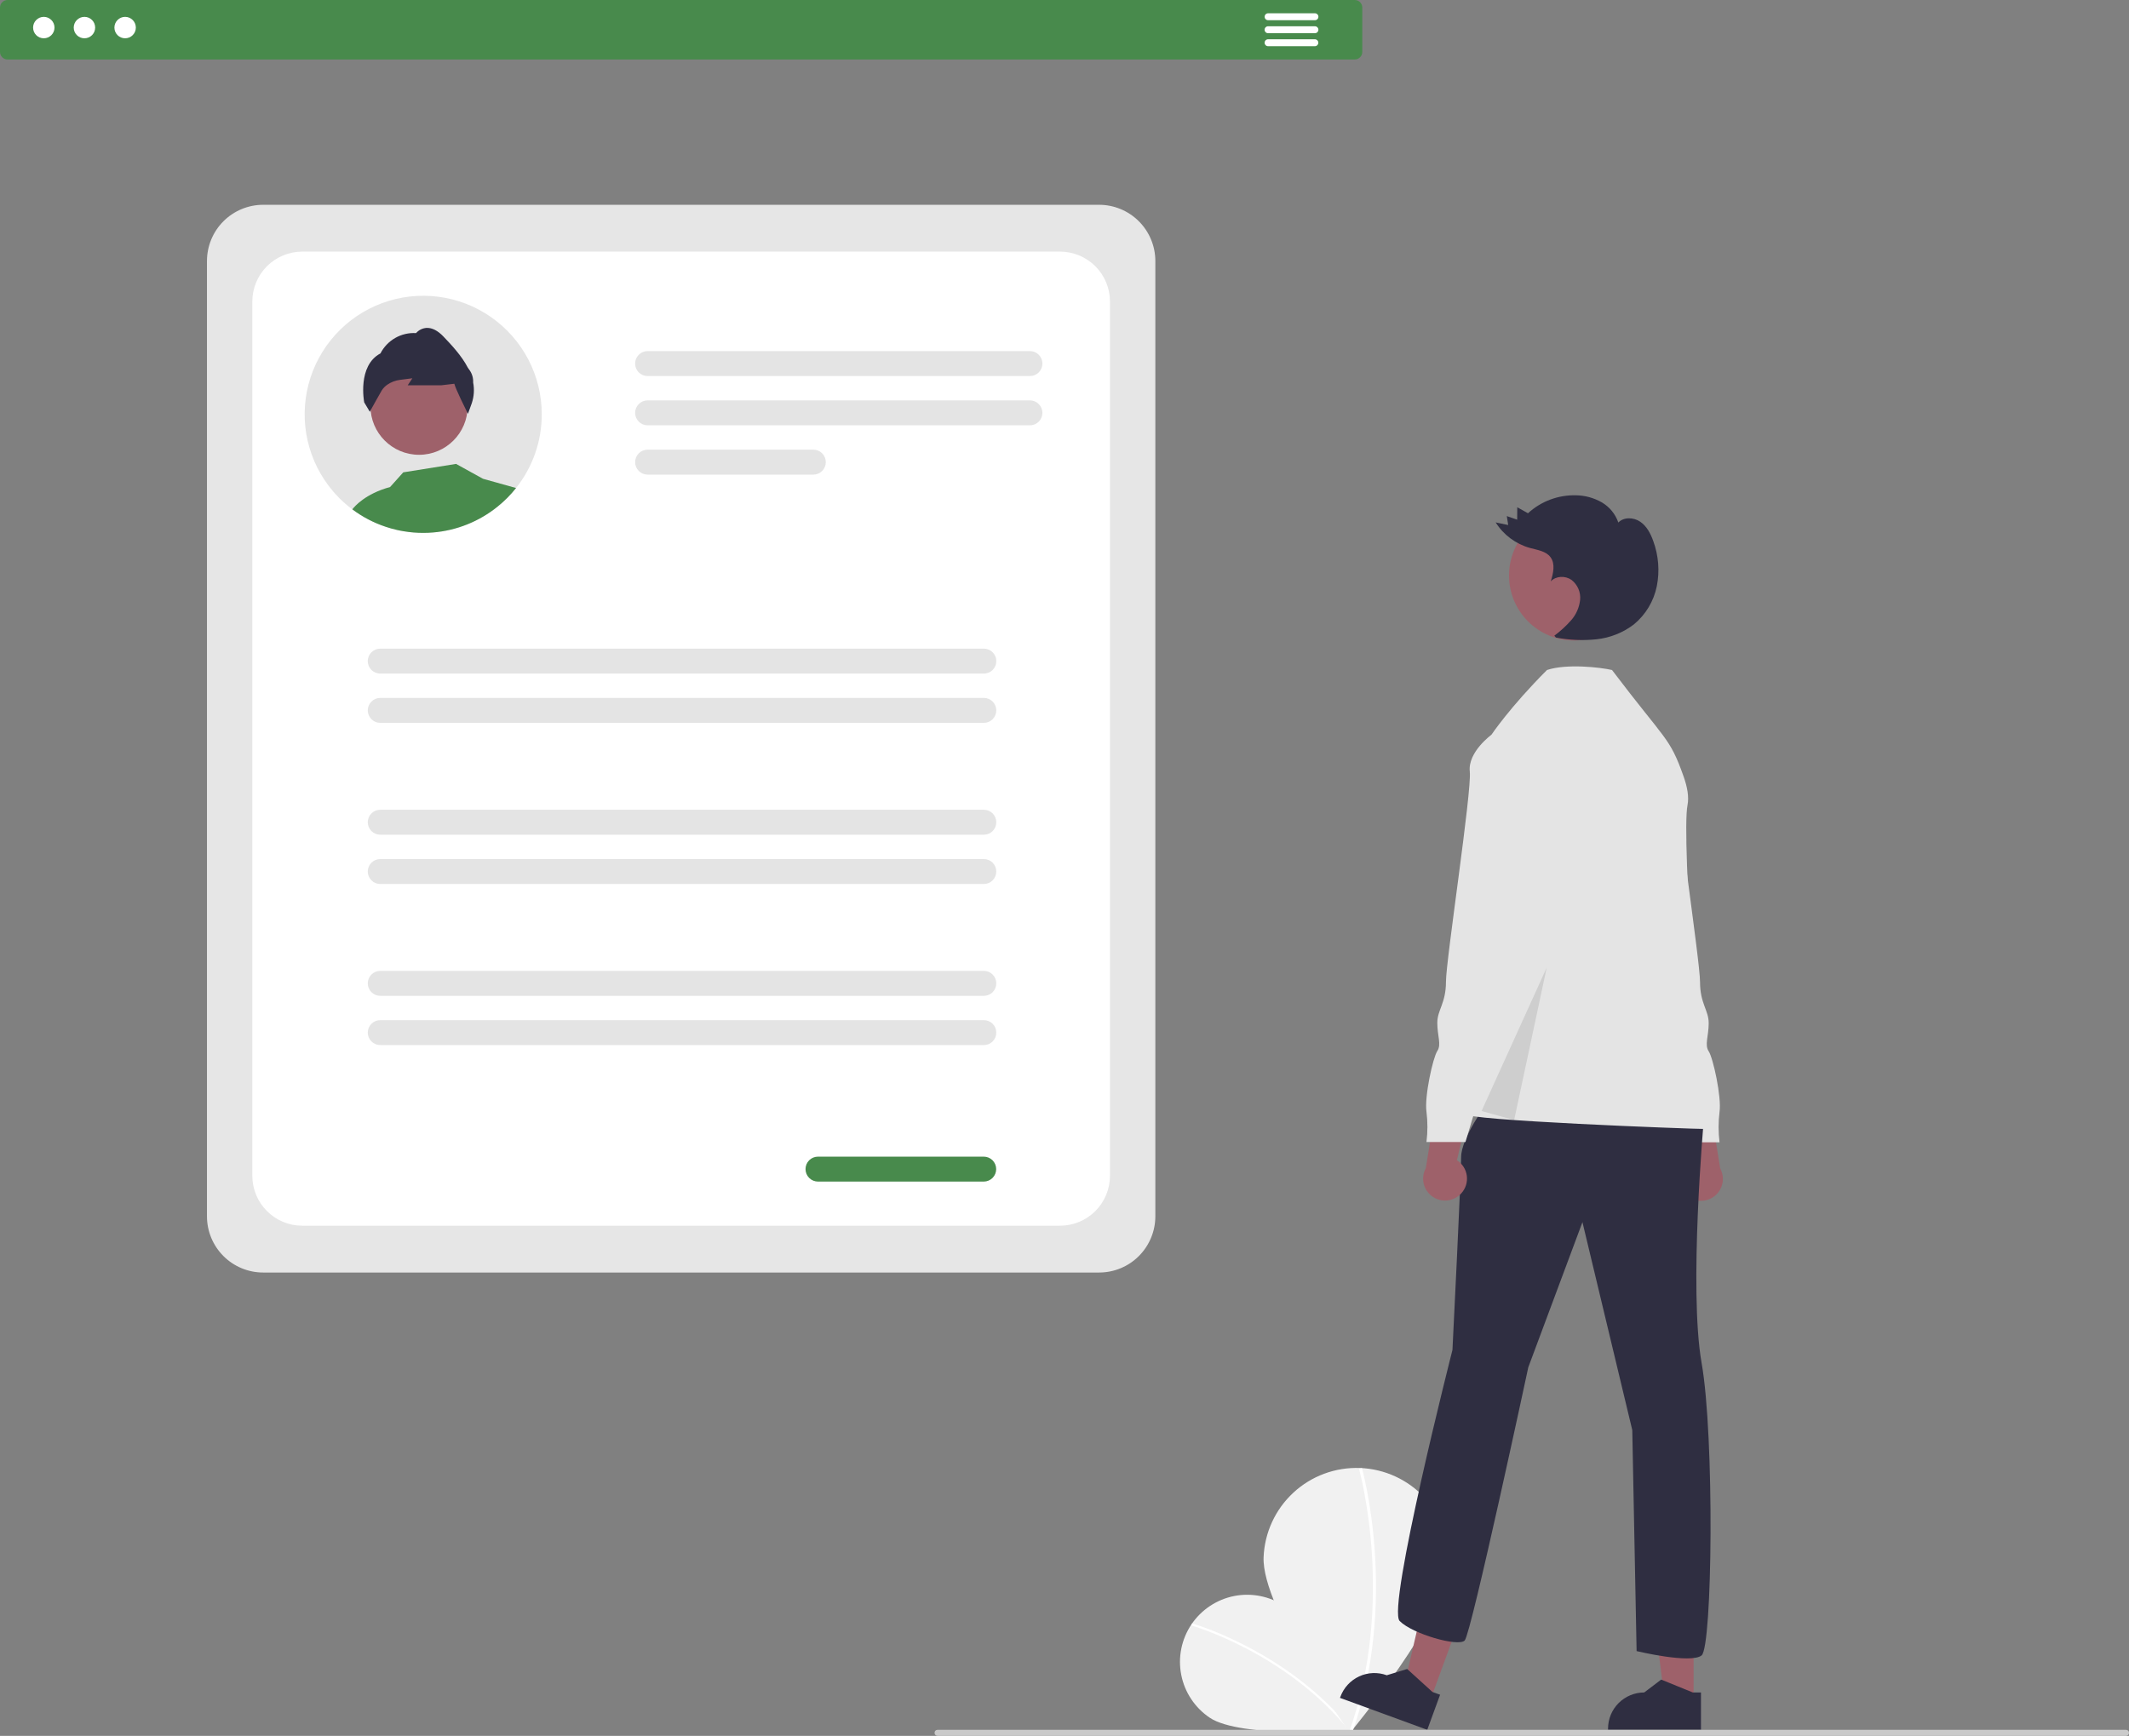 <svg width="103" height="84" viewBox="0 0 103 84" fill="none" xmlns="http://www.w3.org/2000/svg">
<rect x="0" y="0" width="103" height="84" fill="#808080" stroke="none"/>
<g clip-path="url(#clip0_1195_373)">
<path d="M62.147 77.723C63.638 78.723 65.337 83.775 65.337 83.775C65.337 83.775 60.019 84.122 58.528 83.123C58.174 82.885 57.869 82.58 57.633 82.225C57.396 81.87 57.231 81.471 57.149 81.052C57.066 80.633 57.066 80.203 57.15 79.784C57.234 79.365 57.4 78.967 57.637 78.612C57.875 78.258 58.18 77.954 58.535 77.717C58.891 77.48 59.289 77.316 59.708 77.233C60.127 77.151 60.558 77.151 60.976 77.236C61.395 77.32 61.793 77.485 62.147 77.723Z" fill="#F1F1F1"/>
<path d="M65.398 83.736L65.315 83.803C62.276 79.989 57.69 78.672 57.644 78.659L57.672 78.557C57.718 78.57 62.337 79.895 65.398 83.736Z" fill="white"/>
<path d="M70.121 75.706C70.026 78.189 65.307 83.86 65.307 83.86C65.307 83.86 61.038 77.843 61.132 75.361C61.178 74.169 61.696 73.044 62.571 72.233C63.446 71.422 64.607 70.993 65.799 71.038C66.991 71.084 68.116 71.602 68.927 72.477C69.737 73.353 70.167 74.514 70.121 75.706Z" fill="#F1F1F1"/>
<path d="M65.396 83.905L65.257 83.855C67.543 77.505 65.766 71.143 65.748 71.08L65.889 71.039C65.908 71.103 67.698 77.508 65.396 83.905Z" fill="white"/>
<path d="M53.177 61.579H12.731C12.01 61.578 11.319 61.292 10.81 60.782C10.3 60.272 10.014 59.581 10.013 58.861V12.629C10.014 11.908 10.3 11.217 10.81 10.707C11.319 10.198 12.01 9.911 12.731 9.91H53.177C53.897 9.911 54.588 10.198 55.097 10.707C55.607 11.217 55.894 11.908 55.895 12.629V58.861C55.894 59.581 55.607 60.272 55.097 60.782C54.588 61.292 53.897 61.578 53.177 61.579Z" fill="#E6E6E6"/>
<path d="M51.286 59.313H14.62C13.98 59.313 13.367 59.058 12.915 58.605C12.462 58.153 12.208 57.539 12.207 56.9V14.589C12.208 13.95 12.462 13.336 12.915 12.883C13.367 12.431 13.98 12.177 14.62 12.176H51.286C51.926 12.177 52.539 12.431 52.992 12.883C53.444 13.336 53.699 13.95 53.7 14.589V56.9C53.699 57.539 53.444 58.153 52.992 58.605C52.539 59.058 51.926 59.313 51.286 59.313Z" fill="white"/>
<path d="M49.828 18.197H31.331C31.251 18.197 31.173 18.182 31.1 18.151C31.026 18.121 30.96 18.077 30.904 18.021C30.847 17.965 30.803 17.898 30.773 17.825C30.742 17.752 30.727 17.673 30.727 17.594C30.727 17.514 30.742 17.436 30.773 17.363C30.803 17.289 30.847 17.223 30.904 17.167C30.96 17.111 31.026 17.066 31.1 17.036C31.173 17.006 31.251 16.99 31.331 16.99H49.828C49.907 16.99 49.986 17.006 50.059 17.036C50.132 17.066 50.199 17.111 50.255 17.167C50.311 17.223 50.355 17.289 50.386 17.363C50.416 17.436 50.432 17.514 50.432 17.594C50.432 17.673 50.416 17.752 50.386 17.825C50.355 17.898 50.311 17.965 50.255 18.021C50.199 18.077 50.132 18.121 50.059 18.151C49.986 18.182 49.907 18.197 49.828 18.197Z" fill="#E4E4E4"/>
<path d="M49.828 20.582H31.331C31.171 20.582 31.017 20.518 30.904 20.405C30.791 20.292 30.727 20.138 30.727 19.978C30.727 19.818 30.791 19.665 30.904 19.552C31.017 19.439 31.171 19.375 31.331 19.375H49.828C49.988 19.375 50.141 19.439 50.254 19.552C50.367 19.665 50.431 19.818 50.431 19.978C50.431 20.138 50.367 20.292 50.254 20.405C50.141 20.518 49.988 20.582 49.828 20.582Z" fill="#E4E4E4"/>
<path d="M39.349 22.967H31.331C31.171 22.967 31.017 22.903 30.904 22.79C30.791 22.677 30.727 22.523 30.727 22.363C30.727 22.203 30.791 22.05 30.904 21.936C31.017 21.823 31.171 21.76 31.331 21.76H39.349C39.509 21.76 39.662 21.823 39.775 21.936C39.889 22.05 39.952 22.203 39.952 22.363C39.952 22.523 39.889 22.677 39.775 22.79C39.662 22.903 39.509 22.967 39.349 22.967Z" fill="#E4E4E4"/>
<path d="M47.597 32.595H18.396C18.317 32.596 18.238 32.58 18.165 32.55C18.092 32.52 18.025 32.475 17.969 32.419C17.913 32.363 17.868 32.296 17.838 32.223C17.808 32.15 17.792 32.071 17.792 31.992C17.792 31.913 17.808 31.834 17.838 31.761C17.868 31.688 17.913 31.621 17.969 31.565C18.025 31.509 18.092 31.465 18.165 31.434C18.238 31.404 18.317 31.389 18.396 31.389H47.597C47.676 31.389 47.755 31.404 47.828 31.434C47.901 31.465 47.968 31.509 48.024 31.565C48.08 31.621 48.125 31.688 48.155 31.761C48.186 31.834 48.201 31.913 48.201 31.992C48.201 32.071 48.186 32.15 48.155 32.223C48.125 32.296 48.08 32.363 48.024 32.419C47.968 32.475 47.901 32.52 47.828 32.55C47.755 32.58 47.676 32.596 47.597 32.595Z" fill="#E4E4E4"/>
<path d="M47.597 34.98H18.396C18.236 34.98 18.083 34.917 17.97 34.803C17.857 34.69 17.793 34.537 17.793 34.377C17.793 34.217 17.857 34.063 17.97 33.95C18.083 33.837 18.236 33.773 18.396 33.773H47.597C47.757 33.773 47.911 33.837 48.024 33.95C48.137 34.063 48.2 34.217 48.2 34.377C48.2 34.537 48.137 34.69 48.024 34.803C47.911 34.917 47.757 34.98 47.597 34.98Z" fill="#E4E4E4"/>
<path d="M47.597 40.392H18.396C18.236 40.392 18.083 40.329 17.97 40.216C17.857 40.102 17.793 39.949 17.793 39.789C17.793 39.629 17.857 39.475 17.97 39.362C18.083 39.249 18.236 39.185 18.396 39.185H47.597C47.757 39.185 47.911 39.249 48.024 39.362C48.137 39.475 48.2 39.629 48.2 39.789C48.2 39.949 48.137 40.102 48.024 40.216C47.911 40.329 47.757 40.392 47.597 40.392Z" fill="#E4E4E4"/>
<path d="M47.597 42.777H18.396C18.236 42.777 18.083 42.714 17.97 42.6C17.857 42.487 17.793 42.334 17.793 42.174C17.793 42.014 17.857 41.86 17.97 41.747C18.083 41.634 18.236 41.57 18.396 41.57H47.597C47.757 41.57 47.911 41.634 48.024 41.747C48.137 41.86 48.2 42.014 48.2 42.174C48.2 42.334 48.137 42.487 48.024 42.6C47.911 42.714 47.757 42.777 47.597 42.777Z" fill="#E4E4E4"/>
<path d="M47.597 48.189H18.396C18.236 48.189 18.083 48.126 17.97 48.013C17.857 47.899 17.793 47.746 17.793 47.586C17.793 47.426 17.857 47.272 17.97 47.159C18.083 47.046 18.236 46.982 18.396 46.982H47.597C47.757 46.982 47.911 47.046 48.024 47.159C48.137 47.272 48.2 47.426 48.2 47.586C48.2 47.746 48.137 47.899 48.024 48.013C47.911 48.126 47.757 48.189 47.597 48.189Z" fill="#E4E4E4"/>
<path d="M47.597 50.572H18.396C18.236 50.572 18.083 50.508 17.97 50.395C17.857 50.282 17.793 50.129 17.793 49.969C17.793 49.809 17.857 49.655 17.97 49.542C18.083 49.429 18.236 49.365 18.396 49.365H47.597C47.757 49.365 47.911 49.429 48.024 49.542C48.137 49.655 48.2 49.809 48.2 49.969C48.2 50.129 48.137 50.282 48.024 50.395C47.911 50.508 47.757 50.572 47.597 50.572Z" fill="#E4E4E4"/>
<path d="M47.592 57.178H39.574C39.414 57.178 39.261 57.114 39.147 57.001C39.034 56.888 38.971 56.734 38.971 56.574C38.971 56.414 39.034 56.261 39.147 56.147C39.261 56.034 39.414 55.971 39.574 55.971H47.592C47.752 55.971 47.905 56.034 48.019 56.147C48.132 56.261 48.195 56.414 48.195 56.574C48.195 56.734 48.132 56.888 48.019 57.001C47.905 57.114 47.752 57.178 47.592 57.178Z" fill="#488A4C"/>
<path d="M26.21 20.048C26.212 21.344 25.773 22.602 24.966 23.616C24.706 23.946 24.408 24.246 24.081 24.509C23.186 25.235 22.094 25.673 20.946 25.767C20.79 25.781 20.632 25.787 20.473 25.787C20.159 25.787 19.845 25.761 19.535 25.709C19.425 25.692 19.318 25.671 19.211 25.646C19.025 25.605 18.841 25.554 18.66 25.493C18.073 25.297 17.522 25.008 17.028 24.636C16.897 24.538 16.77 24.433 16.647 24.322C16.496 24.189 16.354 24.047 16.22 23.896C16.184 23.857 16.149 23.817 16.114 23.776C15.514 23.073 15.092 22.236 14.885 21.335C14.678 20.434 14.692 19.496 14.925 18.602C15.158 17.707 15.604 16.883 16.224 16.198C16.845 15.512 17.622 14.988 18.489 14.667C19.356 14.347 20.287 14.242 21.204 14.359C22.12 14.476 22.995 14.814 23.753 15.342C24.512 15.871 25.131 16.575 25.559 17.394C25.987 18.213 26.21 19.124 26.21 20.048Z" fill="#E4E4E4"/>
<path d="M20.274 22.008C21.572 22.008 22.625 20.955 22.625 19.656C22.625 18.358 21.572 17.305 20.274 17.305C18.976 17.305 17.923 18.358 17.923 19.656C17.923 20.955 18.976 22.008 20.274 22.008Z" fill="#9E616A"/>
<path d="M22.891 18.509C22.901 18.299 22.842 18.091 22.722 17.918L22.637 17.798C22.331 17.207 21.825 16.675 21.455 16.287C21.177 15.995 20.899 15.854 20.632 15.868C20.438 15.882 20.257 15.972 20.129 16.119C19.777 16.098 19.427 16.179 19.121 16.354C18.815 16.529 18.567 16.789 18.406 17.102C17.28 17.697 17.616 19.452 17.62 19.47L17.892 19.927L17.923 19.869C17.923 19.868 17.926 19.863 17.931 19.853C17.984 19.758 18.272 19.231 18.466 18.898C18.538 18.784 18.632 18.687 18.743 18.612C18.925 18.488 19.135 18.409 19.354 18.382L19.951 18.305L19.725 18.644H21.354L21.98 18.57C22.043 18.828 22.54 19.826 22.6 19.946L22.605 19.956L22.639 20.024L22.824 19.513C22.933 19.19 22.956 18.844 22.891 18.509Z" fill="#2F2E41"/>
<path d="M17.046 24.648C17.146 24.515 17.669 23.895 18.873 23.567L19.51 22.857L22.065 22.449L23.366 23.168L24.966 23.616C24.706 23.946 24.408 24.245 24.081 24.509C23.186 25.235 22.094 25.673 20.946 25.767C20.79 25.78 20.632 25.787 20.473 25.787C20.159 25.787 19.845 25.761 19.535 25.709C19.425 25.692 19.318 25.671 19.211 25.646C19.025 25.605 18.841 25.553 18.66 25.492C18.08 25.3 17.535 25.015 17.046 24.648C17.039 24.645 17.035 24.64 17.028 24.636L17.046 24.648Z" fill="#488A4C"/>
<path d="M65.542 2.878H0.365C0.268 2.878 0.175 2.84 0.107 2.771C0.039 2.703 0 2.61 0 2.513V0.365C0 0.268 0.039 0.176 0.107 0.107C0.175 0.039 0.268 0 0.365 0H65.542C65.638 0 65.731 0.039 65.8 0.107C65.868 0.176 65.907 0.268 65.907 0.365V2.513C65.907 2.61 65.868 2.703 65.8 2.771C65.731 2.84 65.638 2.878 65.542 2.878Z" fill="#488A4C"/>
<path d="M2.119 1.853C2.405 1.853 2.637 1.621 2.637 1.335C2.637 1.049 2.405 0.816 2.119 0.816C1.833 0.816 1.601 1.049 1.601 1.335C1.601 1.621 1.833 1.853 2.119 1.853Z" fill="white"/>
<path d="M4.086 1.853C4.372 1.853 4.604 1.621 4.604 1.335C4.604 1.049 4.372 0.816 4.086 0.816C3.799 0.816 3.567 1.049 3.567 1.335C3.567 1.621 3.799 1.853 4.086 1.853Z" fill="white"/>
<path d="M6.053 1.853C6.34 1.853 6.572 1.621 6.572 1.335C6.572 1.049 6.34 0.816 6.053 0.816C5.767 0.816 5.535 1.049 5.535 1.335C5.535 1.621 5.767 1.853 6.053 1.853Z" fill="white"/>
<path d="M63.614 0.978H61.349C61.305 0.978 61.262 0.96 61.231 0.929C61.2 0.897 61.183 0.855 61.183 0.81C61.183 0.766 61.2 0.724 61.231 0.692C61.262 0.661 61.305 0.643 61.349 0.643H63.614C63.637 0.642 63.659 0.647 63.679 0.655C63.7 0.663 63.718 0.676 63.734 0.691C63.75 0.707 63.762 0.725 63.771 0.746C63.779 0.766 63.784 0.788 63.784 0.81C63.784 0.833 63.779 0.855 63.771 0.875C63.762 0.895 63.75 0.914 63.734 0.93C63.718 0.945 63.7 0.958 63.679 0.966C63.659 0.974 63.637 0.978 63.614 0.978Z" fill="white"/>
<path d="M63.614 1.607H61.349C61.304 1.607 61.261 1.59 61.23 1.558C61.198 1.527 61.181 1.484 61.181 1.439C61.181 1.395 61.198 1.352 61.23 1.321C61.261 1.289 61.304 1.271 61.349 1.271H63.614C63.636 1.271 63.658 1.276 63.679 1.284C63.699 1.292 63.718 1.305 63.733 1.32C63.749 1.336 63.762 1.354 63.77 1.375C63.779 1.395 63.783 1.417 63.783 1.439C63.783 1.462 63.779 1.483 63.77 1.504C63.762 1.524 63.749 1.543 63.733 1.559C63.718 1.574 63.699 1.586 63.679 1.595C63.658 1.603 63.636 1.607 63.614 1.607Z" fill="white"/>
<path d="M63.614 2.236H61.348C61.304 2.236 61.261 2.218 61.23 2.186C61.199 2.155 61.182 2.113 61.182 2.068C61.182 2.024 61.199 1.981 61.23 1.95C61.261 1.919 61.304 1.901 61.348 1.9H63.614C63.658 1.901 63.7 1.919 63.731 1.95C63.763 1.981 63.78 2.024 63.78 2.068C63.78 2.113 63.763 2.155 63.731 2.186C63.7 2.218 63.658 2.236 63.614 2.236Z" fill="white"/>
<path d="M81.507 57.762C81.403 57.648 81.325 57.513 81.278 57.366C81.232 57.219 81.218 57.064 81.238 56.911C81.258 56.758 81.311 56.612 81.394 56.482C81.477 56.352 81.587 56.242 81.717 56.159L80.853 52.514L82.682 53.182L83.222 56.541C83.346 56.769 83.383 57.034 83.325 57.287C83.267 57.54 83.118 57.763 82.906 57.913C82.695 58.063 82.436 58.131 82.178 58.103C81.92 58.075 81.681 57.954 81.507 57.762Z" fill="#9E616A"/>
<path d="M77.111 42.487L77.845 44.374C77.845 44.374 77.531 46.261 78.055 46.681C78.579 47.1 78.369 47.1 78.369 47.414C78.387 47.64 78.452 47.859 78.561 48.058C78.669 48.257 78.818 48.43 78.998 48.568C79.417 48.882 81.304 55.277 81.304 55.277H83.19C83.129 54.79 83.129 54.297 83.19 53.809C83.295 53.075 82.876 51.188 82.666 50.874C82.457 50.559 82.666 50.14 82.666 49.511C82.666 48.882 82.247 48.568 82.247 47.519C82.247 46.471 80.989 38.294 81.094 37.35C81.199 36.407 80.046 35.568 80.046 35.568H78.998L77.111 42.487Z" fill="#E4E4E4"/>
<path d="M81.936 82.356H80.542L79.879 76.977L81.937 76.977L81.936 82.356Z" fill="#9E616A"/>
<path d="M82.292 83.708L77.796 83.708V83.651C77.796 83.187 77.98 82.741 78.308 82.413C78.637 82.085 79.082 81.9 79.546 81.9L80.367 81.277L81.899 81.901L82.292 81.901L82.292 83.708Z" fill="#2F2E41"/>
<path d="M69.181 82.316L67.872 81.836L69.097 76.557L71.029 77.264L69.181 82.316Z" fill="#9E616A"/>
<path d="M69.05 83.707L64.828 82.162L64.848 82.109C65.007 81.673 65.333 81.319 65.754 81.123C66.175 80.927 66.656 80.907 67.092 81.067L68.078 80.764L69.302 81.876L69.671 82.01L69.05 83.707Z" fill="#2F2E41"/>
<path d="M78.865 57.202C78.865 57.202 77.921 61.815 79.493 61.395C81.066 60.976 80.437 56.992 80.437 56.992L78.865 57.202Z" fill="#A0616A"/>
<path d="M71.946 53.375C71.946 53.375 70.689 55.052 70.689 55.996C70.689 56.939 70.269 65.326 70.269 65.326C70.269 65.326 67.087 77.815 67.716 78.444C68.345 79.073 70.546 79.702 70.86 79.387C71.175 79.073 73.938 66.165 73.938 66.165L76.558 59.141L78.969 69.205L79.178 79.898C79.178 79.898 81.799 80.527 82.323 80.107C82.847 79.688 82.951 69.519 82.323 65.955C81.694 62.391 82.427 54.214 82.427 54.214L71.946 53.375Z" fill="#2F2E41"/>
<path d="M76.15 30.993C77.887 30.993 79.294 29.585 79.294 27.848C79.294 26.111 77.887 24.703 76.15 24.703C74.414 24.703 73.006 26.111 73.006 27.848C73.006 29.585 74.414 30.993 76.15 30.993Z" fill="#9E616A"/>
<path d="M72.156 35.553C72.156 35.553 73.061 34.204 74.843 32.422C75.787 32.107 77.421 32.291 77.988 32.422C80.608 35.881 80.773 35.651 81.455 37.584C81.632 38.086 81.72 38.567 81.641 38.96C81.327 40.533 82.323 53.27 82.427 53.689C82.532 54.109 83.266 54.633 82.532 54.633C81.799 54.633 70.689 54.213 70.898 53.899C71.108 53.584 72.156 35.553 72.156 35.553Z" fill="#E4E4E4"/>
<path opacity="0.1" d="M71.677 53.762L74.829 46.824L73.253 54.203L71.677 53.762Z" fill="black"/>
<path d="M75.198 30.762C75.493 30.543 75.764 30.294 76.007 30.02C76.252 29.743 76.405 29.397 76.445 29.03C76.463 28.847 76.435 28.662 76.362 28.493C76.289 28.324 76.175 28.176 76.03 28.063C75.73 27.852 75.274 27.864 75.025 28.134C75.145 27.745 75.255 27.287 75.012 26.962C74.79 26.665 74.377 26.615 74.021 26.517C73.333 26.326 72.741 25.885 72.36 25.28L72.966 25.406L72.899 24.974L73.4 25.148L73.405 24.547L73.923 24.837C74.557 24.255 75.393 23.944 76.253 23.968C76.687 23.975 77.112 24.092 77.489 24.307C77.866 24.526 78.152 24.873 78.294 25.286C78.561 25.009 79.036 25.03 79.354 25.247C79.671 25.463 79.858 25.825 79.986 26.188C80.24 26.883 80.299 27.634 80.157 28.36C80.011 29.088 79.619 29.743 79.046 30.216C78.521 30.617 77.895 30.866 77.238 30.936C76.583 31.004 75.922 30.976 75.275 30.852" fill="#2F2E41"/>
<path d="M70.695 57.748C70.799 57.635 70.877 57.499 70.924 57.353C70.97 57.206 70.984 57.05 70.964 56.898C70.944 56.745 70.891 56.598 70.808 56.468C70.725 56.338 70.615 56.228 70.485 56.145L71.349 52.5L69.52 53.168L68.981 56.527C68.856 56.755 68.819 57.02 68.877 57.273C68.936 57.526 69.084 57.749 69.296 57.899C69.507 58.05 69.766 58.117 70.024 58.09C70.282 58.062 70.521 57.94 70.695 57.748Z" fill="#9E616A"/>
<path d="M73.204 35.555H72.156C72.156 35.555 71.003 36.393 71.108 37.337C71.213 38.28 69.955 46.457 69.955 47.506C69.955 48.554 69.536 48.868 69.536 49.498C69.536 50.127 69.745 50.546 69.536 50.86C69.326 51.175 68.907 53.062 69.012 53.796C69.073 54.283 69.073 54.776 69.012 55.263H70.898C70.898 55.263 72.785 48.868 73.204 48.554C73.384 48.417 73.533 48.243 73.641 48.044C73.749 47.846 73.815 47.626 73.833 47.401C73.833 47.086 73.623 47.086 74.147 46.667C74.671 46.248 74.357 44.361 74.357 44.361L75.091 42.474L73.204 35.555Z" fill="#E4E4E4"/>
<path d="M102.853 84H45.36C45.34 84 45.321 83.996 45.304 83.989C45.286 83.982 45.27 83.971 45.256 83.957C45.242 83.944 45.231 83.927 45.224 83.91C45.217 83.892 45.213 83.873 45.213 83.854C45.213 83.834 45.217 83.815 45.224 83.797C45.231 83.78 45.242 83.763 45.256 83.75C45.27 83.736 45.286 83.725 45.304 83.718C45.321 83.711 45.34 83.707 45.36 83.707H102.853C102.872 83.707 102.892 83.711 102.909 83.718C102.927 83.725 102.943 83.736 102.957 83.75C102.971 83.763 102.981 83.78 102.989 83.797C102.996 83.815 103 83.834 103 83.854C103 83.873 102.996 83.892 102.989 83.91C102.981 83.927 102.971 83.944 102.957 83.957C102.943 83.971 102.927 83.982 102.909 83.989C102.892 83.996 102.872 84 102.853 84Z" fill="#CACACA"/>
</g>
<defs>
<clipPath id="clip0_1195_373">
<rect width="103" height="84" fill="white"/>
</clipPath>
</defs>
</svg>
